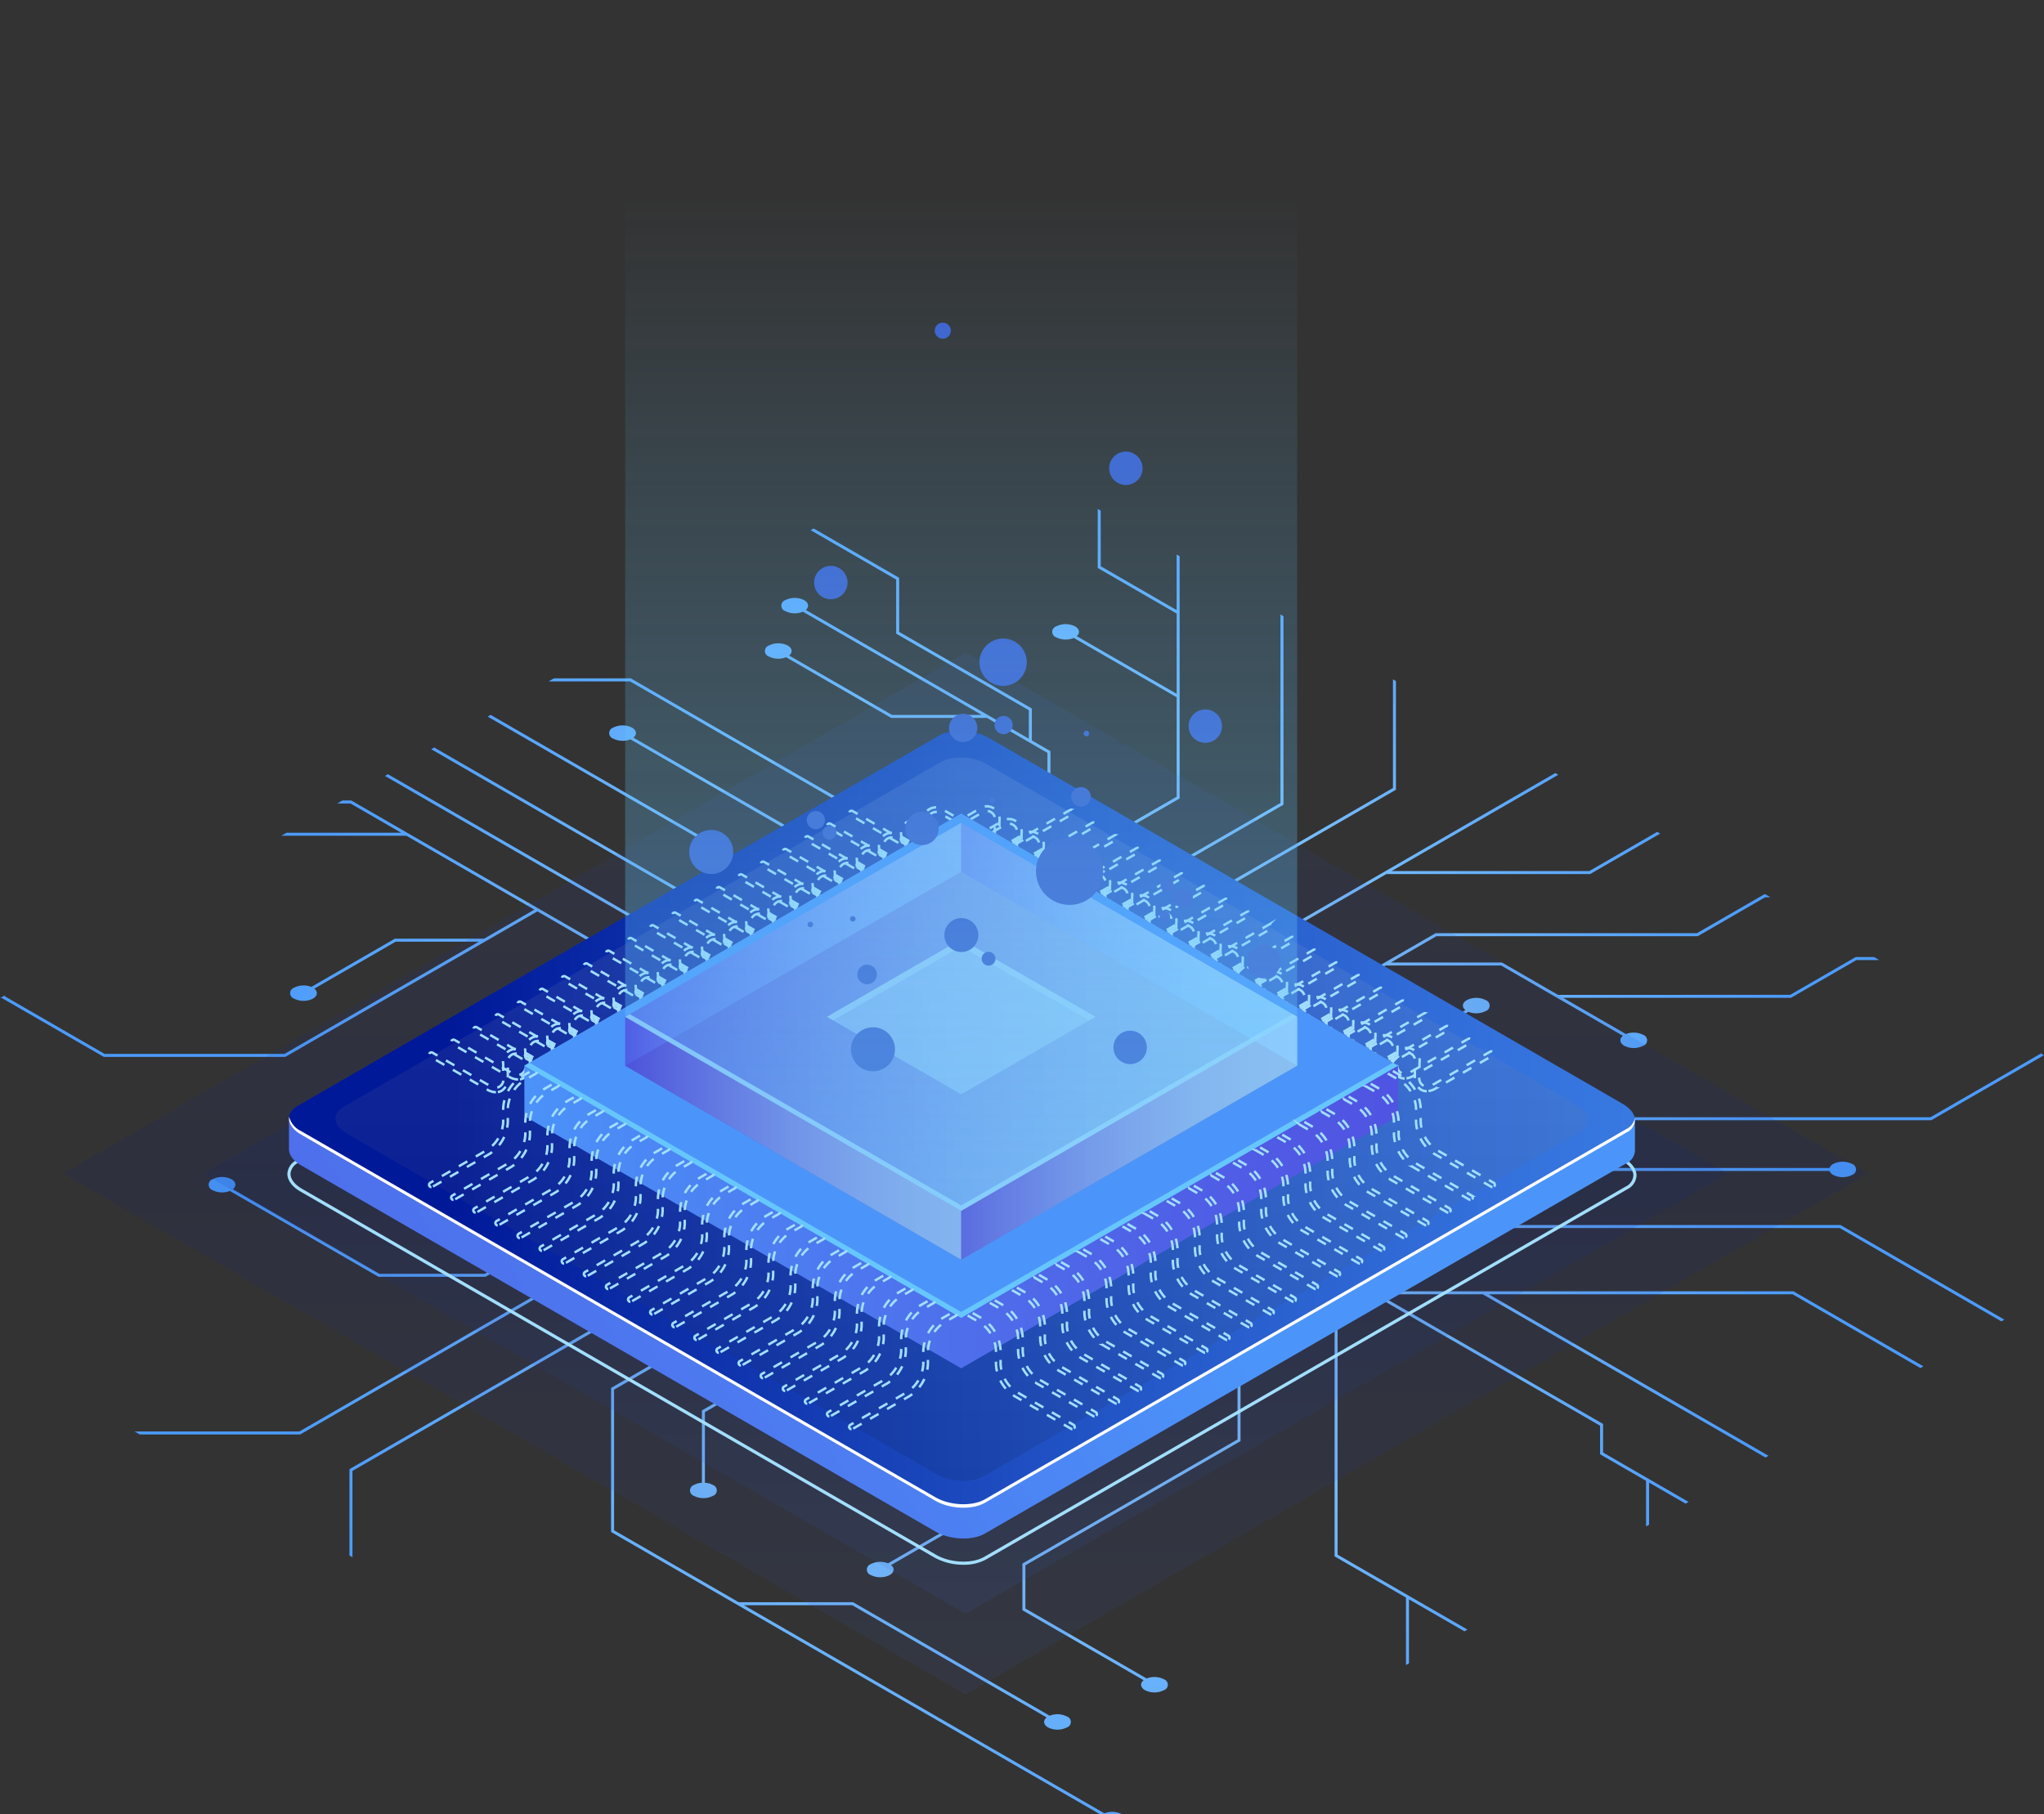 <svg xmlns="http://www.w3.org/2000/svg" xmlns:xlink="http://www.w3.org/1999/xlink" viewBox="0 0 418 371.07">
    <rect x="0" y="0" width="418" height="371.07" fill="#333333" stroke="none"/>
    <style type="text/css">
        .st1{stroke-width:0.5;stroke-miterlimit:10;stroke-dasharray:2;animation: dash 6s linear infinite;}
        .st2{stroke-width:1;stroke-miterlimit:10;stroke-dasharray:2;animation: dash 6s linear infinite;}
        .st3{stroke-width:1;stroke-miterlimit:10;stroke-dasharray:3;animation: dash 6s linear infinite;}

        @keyframes dash {
        to {
        stroke-dashoffset: 300;
        }
        }
    </style>
    <defs>
        <radialGradient id="a" cx="209" cy="237.58" r="175.357" gradientUnits="userSpaceOnUse">
            <stop offset="0.162" stop-color="#a2defe"/>
            <stop offset="0.328" stop-color="#8ccdfd"/>
            <stop offset="0.712" stop-color="#5ea9fc"/>
            <stop offset="0.905" stop-color="#4c9bfb"/>
        </radialGradient>
        <linearGradient id="b" x1="197.467" y1="346.583" x2="197.467" y2="133.463" gradientUnits="userSpaceOnUse">
            <stop offset="0" stop-color="#3d61cc"/>
            <stop offset="0.208" stop-color="#2342b6"/>
            <stop offset="0.508" stop-color="#001999"/>
            <stop offset="1" stop-color="#3d61cc"/>
        </linearGradient>
        <linearGradient id="c" x1="197.467" y1="330.057" x2="197.467" y2="149.989" xlink:href="#b"/>
        <linearGradient id="d" x1="684.26" y1="445.122" x2="376.444" y2="218.879"
                        gradientTransform="matrix(-1, 0, 0, 1, 592.102, 0)" gradientUnits="userSpaceOnUse">
            <stop offset="0" stop-color="#514ddf"/>
            <stop offset="0.216" stop-color="#5152e1"/>
            <stop offset="0.47" stop-color="#4f60e6"/>
            <stop offset="0.743" stop-color="#4d78ef"/>
            <stop offset="1" stop-color="#4b95fa"/>
        </linearGradient>
        <linearGradient id="e" x1="49.2" y1="228.924" x2="500.096" y2="228.924"
                        gradientTransform="matrix(-1, 0, 0, 1, 592.102, 0)" gradientUnits="userSpaceOnUse">
            <stop offset="0" stop-color="#4c9bfb"/>
            <stop offset="0.154" stop-color="#4996f7"/>
            <stop offset="0.336" stop-color="#4188ec"/>
            <stop offset="0.531" stop-color="#3370db"/>
            <stop offset="0.737" stop-color="#1f4fc2"/>
            <stop offset="0.948" stop-color="#0725a2"/>
            <stop offset="1" stop-color="#001999"/>
        </linearGradient>
        <linearGradient id="f" x1="196.72" y1="154.952" x2="196.72" y2="302.896" gradientUnits="userSpaceOnUse">
            <stop offset="0" stop-color="#fff"/>
            <stop offset="1"/>
        </linearGradient>
        <linearGradient id="g" x1="262.04" y1="248.91" x2="490.983" y2="248.91"
                        gradientTransform="matrix(-1, 0, 0, 1, 592.102, 0)" gradientUnits="userSpaceOnUse">
            <stop offset="0" stop-color="#514ddf"/>
            <stop offset="0.207" stop-color="#5054e2"/>
            <stop offset="0.509" stop-color="#4f68e9"/>
            <stop offset="0.869" stop-color="#4c88f5"/>
            <stop offset="1" stop-color="#4b95fa"/>
        </linearGradient>
        <linearGradient id="h" x1="326.832" y1="217.973" x2="464.249" y2="217.973"
                        gradientTransform="matrix(-1, 0, 0, 1, 592.102, 0)" gradientUnits="userSpaceOnUse">
            <stop offset="0" stop-color="#a2defe"/>
            <stop offset="0.145" stop-color="#9fd9fd"/>
            <stop offset="0.315" stop-color="#97cbfa"/>
            <stop offset="0.499" stop-color="#8ab3f5"/>
            <stop offset="0.692" stop-color="#7792ee"/>
            <stop offset="0.89" stop-color="#6068e5"/>
            <stop offset="1" stop-color="#514ddf"/>
        </linearGradient>
        <linearGradient id="i" x1="395.54" y1="193.137" x2="464.249" y2="193.137" xlink:href="#h"/>
        <linearGradient id="j" x1="326.832" y1="193.136" x2="395.542" y2="193.136" xlink:href="#h"/>
        <linearGradient id="k" x1="326.832" y1="207.97" x2="464.249" y2="207.97" xlink:href="#h"/>
        <linearGradient id="l" x1="395.542" y1="232.806" x2="464.249" y2="232.806" xlink:href="#h"/>
        <linearGradient id="m" x1="326.832" y1="232.805" x2="395.542" y2="232.805" xlink:href="#h"/>
        <linearGradient id="n" x1="196.562" y1="247.639" x2="196.562" gradientUnits="userSpaceOnUse">
            <stop offset="0" stop-color="#66c6fe" stop-opacity="0.4"/>
            <stop offset="0.188" stop-color="#66c6fe" stop-opacity="0.33"/>
            <stop offset="0.564" stop-color="#66c6fe" stop-opacity="0.148"/>
            <stop offset="0.838" stop-color="#66c6fe" stop-opacity="0"/>
        </linearGradient>
    </defs>
    <title>Admin-panel</title>
    <g style="isolation:isolate">
        <path d="M366.837,264.152l-.071-.04H281.448L233,236.136l9.165-5.291,35.125,20.28.071.04h98.856l33.068,19.093.613-.355-33.446-19.31-.07-.041H303.255l19.156-11.06h51.728a1.569,1.569,0,0,0,.749.81,4.277,4.277,0,0,0,3.87,0,1.179,1.179,0,0,0,0-2.234,4.277,4.277,0,0,0-3.87,0,1.571,1.571,0,0,0-.749.811H322.247l-20.219,11.673H277.521L242.774,230.49l8.067-4.657,30.751,17.754.071.04h12.384l25.13-14.508h75.781L418,215.817l-.613-.354-22.593,13.044H319.013l-25.131,14.507H281.827L259.5,230.124h11.161l10.821,6.247.071.041h8.456l18.815-10.863a4.333,4.333,0,0,0,3.473-.187,1.179,1.179,0,0,0,0-2.234,4.271,4.271,0,0,0-3.87,0c-.982.567-1.05,1.454-.227,2.074l-18.355,10.6h-8.128l-10.82-6.247-.071-.041H258.439l-6.984-4.032,11.357-6.557H279.56l20.74-11.975a4.329,4.329,0,0,0,3.533-.159,1.18,1.18,0,0,0,0-2.235,4.279,4.279,0,0,0-3.871,0c-.963.557-1.05,1.422-.275,2.04L279.4,218.31H263.874l4.879-2.817.46-.266-8.3-4.791,22.456-12.965h23.614l24.908,14.381c-.774.617-.687,1.482.276,2.039a4.279,4.279,0,0,0,3.871,0,1.18,1.18,0,0,0,0-2.235,4.332,4.332,0,0,0-3.534-.159l-12.829-7.407h46.58l13.393-7.732H384.3l-1.062-.613h-3.749l-13.393,7.732H318.615L307.221,196.9l-.071-.04H284.433l9.312-5.377h53.436l13.79-7.962h1.086l-1.156-.667-13.885,8.016H293.581L260.3,210.081l-15.508-8.954,38.716-22.353h41.666l14.333-8.276-.613-.353-13.885,8.016H284.57l34.1-19.69-.613-.354-73.882,42.656-13.343-7.7,54.489-31.46.153-.089V139.305l-.613-.354v22.215l-54.643,31.549-8.233-4.754,40.487-23.376v-38.56l-.613-.354v38.56l-40.488,23.376-11.108-6.413,30.977-17.886V113.766l-.613-.354v11.37L225.1,115.814V104.445l-.613-.354v12.077l16.145,9.321v16.425l-20.436-11.8c.714-.615.6-1.454-.338-2a4.283,4.283,0,0,0-3.87,0,1.18,1.18,0,0,0,0,2.235,4.312,4.312,0,0,0,3.609.123l21.035,12.145v20.331l-30.978,17.886-9.892-5.711,15.054-8.691V153.632l-3.8-2.194V144.91l-27.135-15.667V118.182l-17.489-10.1-.613.354,17.489,10.1V129.6L210.4,145.263v5.821l-45.609-26.332c.714-.614.6-1.453-.337-2a4.279,4.279,0,0,0-3.871,0,1.18,1.18,0,0,0,0,2.235,4.319,4.319,0,0,0,3.61.123l36.563,21.11H182.411l-21.039-12.147c.774-.617.688-1.483-.276-2.039a4.274,4.274,0,0,0-3.87,0,1.179,1.179,0,0,0,0,2.234,4.325,4.325,0,0,0,3.533.159l21.487,12.406h19.517v-.033l12.439,7.182v12.1l-15.055,8.692-2.832-1.635-.153-.088-3.879,2.239-63.214-36.5-.071-.041h-15.73l-1.062.613h16.628l62.835,36.278-9.61,5.548L129.53,150.865c.774-.618.688-1.483-.276-2.04a4.277,4.277,0,0,0-3.87,0,1.18,1.18,0,0,0,0,2.235,4.329,4.329,0,0,0,3.533.159l52.529,30.328-9.954,5.746-71.149-41.077-.612.353,71.148,41.079-10.935,6.312L88.8,152.883l-.614.354,71.149,41.078-8.849,5.108L79.333,158.346l-.613.354,71.148,41.077-7.79,4.5L71.9,163.758l-.071-.041h-1.8l-1.061.613h2.694l10.383,5.995H58.586l-1.062.612H83.108l26.175,15.112L99,191.988H80.753l-17.086,9.865a4.327,4.327,0,0,0-3.532.159,1.18,1.18,0,0,0,0,2.235,4.277,4.277,0,0,0,3.87,0c.964-.557,1.05-1.422.276-2.04L80.918,192.6H97.937L58.173,215.559H21.4L.893,203.717a1.733,1.733,0,0,0,.212-.206l-1.1.638a1.875,1.875,0,0,0,.279-.078l20.889,12.06.07.041h37.1L109.9,186.405l21.912,12.65h-12.1l-9.739,5.624a4.32,4.32,0,0,0-3.575.139,1.18,1.18,0,0,0,0,2.235,4.279,4.279,0,0,0,3.871,0c.95-.549,1.05-1.4.31-2.016l9.3-5.369H132.87l8.594,4.962-17.892,10.329-.46.266,5.75,3.319L97.21,236.82H86.647l-12.606-7.278c.774-.618.688-1.484-.276-2.04a4.277,4.277,0,0,0-3.87,0,1.179,1.179,0,0,0,0,2.234,4.327,4.327,0,0,0,3.532.16l12.985,7.5.071.041H97.374l23-13.279v12.158L98.807,248.763a4.329,4.329,0,0,0-3.533.159,1.179,1.179,0,0,0,0,2.234,4.271,4.271,0,0,0,3.87,0c.964-.556,1.051-1.421.277-2.039l21.566-12.451V223.8l8.49-4.9,29.856,17.237-13.851,8H127.522l-28.4,16.395H77.58l-29.958-17.3c.774-.618.688-1.483-.276-2.04a4.277,4.277,0,0,0-3.87,0,1.18,1.18,0,0,0,0,2.235,4.329,4.329,0,0,0,3.533.159L77.345,261.1l.071.041H99.289l28.4-16.395H144.42l-83.2,48.037H27.539l1.061.612H61.383l98.562-56.9,11.185,6.458L71.619,300.4l-.153.088v17.654l.613.354V300.844L171.744,243.3l11.747,6.783-58.374,33.7-.153.089v29.468l99.983,57.726h4.477c-.014-.008-.024-.018-.038-.027a4.329,4.329,0,0,0-3.533-.159l-73.727-42.567h22.162l39.754,22.954c-.773.618-.687,1.483.277,2.039a4.277,4.277,0,0,0,3.87,0,1.179,1.179,0,0,0,0-2.234,4.325,4.325,0,0,0-3.533-.16l-40.133-23.171-.071-.041H151.065l-25.487-14.715V284.23L172.57,257.1v14.615l-29.028,16.759v14.8a3.791,3.791,0,0,0-1.629.446,1.179,1.179,0,0,0,0,2.234,4.277,4.277,0,0,0,3.87,0,1.179,1.179,0,0,0,0-2.234,3.787,3.787,0,0,0-1.628-.446V288.827l29.028-16.759V256.745l10.922-6.306,11.906,6.874.153.087,7.318-4.225,0,31.915-25.468,14.7a4.321,4.321,0,0,0-3.533.159,1.179,1.179,0,0,0,0,2.234,4.279,4.279,0,0,0,3.871,0c.963-.556,1.05-1.421.276-2.039l25.466-14.7V272.423l19.041,10.992v12.353l-41.528,23.976a4.329,4.329,0,0,0-3.533.159,1.18,1.18,0,0,0,0,2.235,4.279,4.279,0,0,0,3.871,0c.964-.556,1.05-1.422.276-2.039L223.6,296.211l.153-.088V283.061L204.1,271.714V252.821l10.42-6.015,8.812,5.088V263.45l13.356,7.711c-.774.618-.688,1.483.276,2.039a4.274,4.274,0,0,0,3.87,0,1.18,1.18,0,0,0,0-2.235,4.333,4.333,0,0,0-3.533-.16L223.941,263.1V252.248l29.135,16.82V294.4L209.234,319.71l-.153.089v9.539l24.793,14.314c-.774.618-.688,1.483.276,2.04a4.279,4.279,0,0,0,3.871,0,1.179,1.179,0,0,0,0-2.234,4.325,4.325,0,0,0-3.533-.16l-24.794-14.314v-8.83l43.841-25.312.154-.088V268.713l-38.559-22.261,7.79-4.5,50.006,28.871v47.5l14.6,8.428v13.8l.613-.354V327.107l11.339,6.547.613-.355-26.549-15.328v-47.5L223.533,241.6l8.848-5.108,48.678,28.1-.154.267L327.222,291.6v5.845l9.4,5.427v9.332l.613-.354v-8.624l7.468,4.312.613-.354-17.481-10.094v-5.845L281.9,264.725h21.331l57.818,33.381.614-.354-57.2-33.027H366.6l26.13,15.086.613-.354Zm-170.673-7.459-71.826-41.468,71.824-41.467,71.825,41.468Z"
              fill="url(#a)"/>
        <g opacity="0.1">
            <polygon points="197.47 346.583 12.899 240.022 197.465 133.463 382.035 240.025 197.47 346.583"
                     fill="url(#b)"/>
        </g>
        <g opacity="0.1">
            <polygon points="197.469 330.057 41.523 240.022 197.465 149.989 353.411 240.025 197.469 330.057"
                     fill="url(#c)"/>
        </g>
        <g opacity="0.9">
            <polygon points="197.469 310.855 74.782 240.022 197.465 169.191 320.152 240.024 197.469 310.855"
                     fill="#3d61cc"/>
        </g>
        <path d="M197.023,320.039a12.174,12.174,0,0,1-5.921-1.475L61.419,243.692c-1.686-.974-2.652-2.288-2.652-3.605a3.344,3.344,0,0,1,1.922-2.832l131.148-75.718c2.693-1.555,7.405-1.366,10.5.422l129.683,74.872c1.686.974,2.652,2.287,2.652,3.6a3.347,3.347,0,0,1-1.922,2.832L201.6,318.986h0A9.351,9.351,0,0,1,197.023,320.039Zm-.6-158.917a8.673,8.673,0,0,0-4.257.977L61.013,237.817a2.734,2.734,0,0,0-1.6,2.27c0,1.08.849,2.188,2.329,3.043L191.427,318c2.918,1.684,7.338,1.875,9.851.421l131.148-75.719a2.73,2.73,0,0,0,1.6-2.27c0-1.08-.849-2.188-2.329-3.042L202.013,162.521A11.491,11.491,0,0,0,196.418,161.122Zm5.023,157.583h0Z"
              fill="#a2defe"/>
        <path d="M59.09,228.924l7.912,0L192,156.76c2.608-1.5,7.164-1.316,10.176.422l124.488,71.874,7.685,0v6.311h0a3.013,3.013,0,0,1-1.755,2.56L201.44,313.648c-2.608,1.506-7.164,1.317-10.176-.422L61.582,238.354c-1.689-.975-2.533-2.231-2.489-3.411h0Z"
              fill="url(#d)"/>
        <path d="M201.44,307.368l131.148-75.719c2.609-1.5,2.281-4.136-.73-5.875L202.175,150.9c-3.012-1.739-7.568-1.928-10.176-.422L60.851,226.2c-2.608,1.5-2.281,4.136.731,5.875l129.682,74.872C194.276,308.685,198.832,308.874,201.44,307.368Z"
              fill="url(#e)"/>
        <path d="M201.114,301.949,323.2,231.461c2.428-1.4,2.123-3.85-.681-5.469L201.8,156.291c-2.8-1.618-7.045-1.794-9.473-.392L70.236,226.387c-2.428,1.4-2.124,3.85.68,5.469l120.725,69.7C194.445,303.175,198.686,303.351,201.114,301.949Z"
              opacity="0.1" fill="url(#f)"/>
        <path d="M61.582,231.348,191.264,306.22c3.012,1.739,7.568,1.928,10.176.422l131.148-75.718a3.176,3.176,0,0,0,1.727-2.2,2.887,2.887,0,0,1-1.727,2.925L201.44,307.368c-2.608,1.506-7.164,1.317-10.176-.422L61.582,232.074c-1.816-1.049-2.649-2.421-2.457-3.676A4.492,4.492,0,0,0,61.582,231.348Z"
              fill="#fff"/>
        <path class="st1" d="M205.863,173.762a2.293,2.293,0,0,1-1.157-.3,2.93,2.93,0,0,1-1.272-2.7v-2.8a1.694,1.694,0,0,0-2.82-1.627l-2.428,1.4a.474.474,0,1,1-.474-.822l2.428-1.4a2.615,2.615,0,0,1,4.243,2.449v2.8a1.695,1.695,0,0,0,2.82,1.629l11.626-6.713a.475.475,0,0,1,.474.823l-11.626,6.712A3.677,3.677,0,0,1,205.863,173.762Z"
              fill="none" stroke="#a2defe" style="mix-blend-mode:lighten"/>
        <path class="st1" d="M210.383,176.362a2.277,2.277,0,0,1-1.155-.3,2.927,2.927,0,0,1-1.272-2.7v-2.8a1.694,1.694,0,0,0-2.82-1.628l-2.429,1.4a.474.474,0,0,1-.474-.822l2.428-1.4a2.615,2.615,0,0,1,4.243,2.45v2.8a1.694,1.694,0,0,0,2.821,1.627l11.625-6.711a.474.474,0,0,1,.474.822L212.2,175.814A3.681,3.681,0,0,1,210.383,176.362Z"
              fill="none" stroke="#a2defe" style="mix-blend-mode:lighten"/>
        <path class="st1" d="M214.905,178.963a2.281,2.281,0,0,1-1.156-.3,2.928,2.928,0,0,1-1.271-2.7v-2.8a1.694,1.694,0,0,0-2.821-1.628l-2.427,1.4a.475.475,0,1,1-.475-.822l2.428-1.4a2.615,2.615,0,0,1,4.243,2.45v2.8a1.694,1.694,0,0,0,2.821,1.627l11.624-6.711a.474.474,0,1,1,.474.822l-11.624,6.712A3.682,3.682,0,0,1,214.905,178.963Z"
              fill="none" stroke="#a2defe" style="mix-blend-mode:lighten"/>
        <path class="st1" d="M219.427,181.565a2.286,2.286,0,0,1-1.157-.3,2.927,2.927,0,0,1-1.271-2.7v-2.8a1.694,1.694,0,0,0-2.82-1.627l-2.428,1.4a.475.475,0,0,1-.474-.823l2.428-1.4a2.615,2.615,0,0,1,4.243,2.45v2.8a1.694,1.694,0,0,0,2.82,1.627l11.625-6.711a.475.475,0,1,1,.475.822l-11.626,6.712A3.678,3.678,0,0,1,219.427,181.565Z"
              fill="none" stroke="#a2defe" style="mix-blend-mode:lighten"/>
        <path class="st1" d="M223.949,184.166a2.292,2.292,0,0,1-1.158-.3,2.931,2.931,0,0,1-1.27-2.7v-2.8a1.694,1.694,0,0,0-2.821-1.627l-2.428,1.4a.474.474,0,0,1-.474-.822l2.428-1.4a2.614,2.614,0,0,1,4.243,2.449v2.8a1.7,1.7,0,0,0,2.821,1.629l11.625-6.713a.475.475,0,0,1,.474.823l-11.625,6.712A3.678,3.678,0,0,1,223.949,184.166Z"
              fill="none" stroke="#a2defe" style="mix-blend-mode:lighten"/>
        <path class="st1" d="M228.47,186.766a2.281,2.281,0,0,1-1.156-.3,2.928,2.928,0,0,1-1.271-2.7v-2.8a1.695,1.695,0,0,0-2.821-1.628l-2.428,1.4a.474.474,0,1,1-.474-.822l2.428-1.4a2.615,2.615,0,0,1,4.243,2.45v2.8a1.694,1.694,0,0,0,2.82,1.627l11.625-6.711a.474.474,0,0,1,.474.822l-11.624,6.711A3.687,3.687,0,0,1,228.47,186.766Z"
              fill="none" stroke="#a2defe" style="mix-blend-mode:lighten"/>
        <path class="st1" d="M232.991,189.367a2.28,2.28,0,0,1-1.155-.3,2.927,2.927,0,0,1-1.272-2.7v-2.8a1.694,1.694,0,0,0-2.82-1.628l-2.428,1.4a.474.474,0,0,1-.474-.822l2.428-1.4a2.615,2.615,0,0,1,4.243,2.45v2.8a1.694,1.694,0,0,0,2.82,1.627l11.624-6.711a.474.474,0,0,1,.474.822l-11.624,6.712A3.676,3.676,0,0,1,232.991,189.367Z"
              fill="none" stroke="#a2defe" style="mix-blend-mode:lighten"/>
        <path class="st1" d="M237.513,191.969a2.291,2.291,0,0,1-1.156-.3,2.928,2.928,0,0,1-1.272-2.7v-2.8a1.694,1.694,0,0,0-2.82-1.627l-2.428,1.4a.475.475,0,0,1-.474-.823l2.428-1.4a2.615,2.615,0,0,1,4.243,2.45v2.8a1.694,1.694,0,0,0,2.82,1.628l11.626-6.712a.474.474,0,0,1,.474.822l-11.626,6.712A3.678,3.678,0,0,1,237.513,191.969Z"
              fill="none" stroke="#a2defe" style="mix-blend-mode:lighten"/>
        <path class="st1" d="M242.035,194.57a2.285,2.285,0,0,1-1.157-.3,2.931,2.931,0,0,1-1.271-2.7v-2.8a1.694,1.694,0,0,0-2.82-1.627l-2.429,1.4a.474.474,0,1,1-.474-.822l2.428-1.4a2.614,2.614,0,0,1,4.243,2.449v2.8a1.7,1.7,0,0,0,2.821,1.629L255,186.487a.475.475,0,0,1,.474.823l-11.625,6.712A3.678,3.678,0,0,1,242.035,194.57Z"
              fill="none" stroke="#a2defe" style="mix-blend-mode:lighten"/>
        <path class="st1" d="M246.556,197.171a2.284,2.284,0,0,1-1.156-.3,2.931,2.931,0,0,1-1.271-2.7v-2.8a1.695,1.695,0,0,0-2.821-1.629l-2.427,1.4a.475.475,0,0,1-.475-.822l2.428-1.4a2.615,2.615,0,0,1,4.243,2.451v2.8A1.695,1.695,0,0,0,247.9,195.8l11.624-6.712a.474.474,0,1,1,.474.822l-11.624,6.712A3.671,3.671,0,0,1,246.556,197.171Z"
              fill="none" stroke="#a2defe" style="mix-blend-mode:lighten"/>
        <path class="st1" d="M251.078,199.771a2.281,2.281,0,0,1-1.156-.3,2.927,2.927,0,0,1-1.272-2.7v-2.8a1.694,1.694,0,0,0-2.82-1.629l-2.428,1.4a.474.474,0,1,1-.474-.822l2.428-1.4a2.615,2.615,0,0,1,4.243,2.451v2.8a1.694,1.694,0,0,0,2.82,1.627l11.625-6.711a.475.475,0,1,1,.475.822l-11.626,6.712A3.676,3.676,0,0,1,251.078,199.771Z"
              fill="none" stroke="#a2defe" style="mix-blend-mode:lighten"/>
        <path class="st1" d="M255.6,202.373a2.287,2.287,0,0,1-1.155-.3,2.925,2.925,0,0,1-1.272-2.7v-2.8a1.694,1.694,0,0,0-2.82-1.627l-2.429,1.4a.474.474,0,1,1-.474-.822l2.428-1.4a2.615,2.615,0,0,1,4.243,2.45v2.8A1.694,1.694,0,0,0,256.94,201l11.626-6.712a.474.474,0,1,1,.474.822l-11.626,6.712A3.678,3.678,0,0,1,255.6,202.373Z"
              fill="none" stroke="#a2defe" style="mix-blend-mode:lighten"/>
        <path class="st1" d="M260.121,204.974a2.282,2.282,0,0,1-1.156-.3,2.927,2.927,0,0,1-1.271-2.7v-2.8a1.694,1.694,0,0,0-2.821-1.627l-2.427,1.4a.475.475,0,1,1-.475-.822l2.428-1.4a2.615,2.615,0,0,1,4.243,2.449v2.8a1.694,1.694,0,0,0,2.82,1.629l11.625-6.712a.475.475,0,0,1,.474.823l-11.624,6.711A3.681,3.681,0,0,1,260.121,204.974Z"
              fill="none" stroke="#a2defe" style="mix-blend-mode:lighten"/>
        <path class="st1" d="M264.643,207.575a2.285,2.285,0,0,1-1.157-.3,2.931,2.931,0,0,1-1.271-2.7v-2.8a1.695,1.695,0,0,0-2.82-1.629l-2.428,1.4a.474.474,0,0,1-.474-.822l2.428-1.4a2.615,2.615,0,0,1,4.243,2.451v2.8a1.694,1.694,0,0,0,2.82,1.628l11.624-6.712a.474.474,0,1,1,.474.822l-11.624,6.712A3.668,3.668,0,0,1,264.643,207.575Z"
              fill="none" stroke="#a2defe" style="mix-blend-mode:lighten"/>
        <path class="st1" d="M269.164,210.175a2.283,2.283,0,0,1-1.156-.3,2.926,2.926,0,0,1-1.271-2.7v-2.8a1.7,1.7,0,0,0-2.821-1.629l-2.428,1.4a.475.475,0,0,1-.474-.823l2.428-1.4a2.615,2.615,0,0,1,4.243,2.451v2.8a1.694,1.694,0,0,0,2.82,1.627l11.626-6.711a.474.474,0,1,1,.474.822l-11.626,6.712A3.676,3.676,0,0,1,269.164,210.175Z"
              fill="none" stroke="#a2defe" style="mix-blend-mode:lighten"/>
        <path class="st1" d="M273.685,212.777a2.29,2.29,0,0,1-1.155-.3,2.93,2.93,0,0,1-1.272-2.7v-2.8a1.694,1.694,0,0,0-2.82-1.627l-2.429,1.4a.474.474,0,0,1-.474-.822l2.429-1.4a2.615,2.615,0,0,1,4.242,2.45v2.8a1.695,1.695,0,0,0,2.821,1.628l11.625-6.712a.474.474,0,1,1,.474.822L275.5,212.229A3.688,3.688,0,0,1,273.685,212.777Z"
              fill="none" stroke="#a2defe" style="mix-blend-mode:lighten"/>
        <path class="st1" d="M278.207,215.378a2.282,2.282,0,0,1-1.156-.3,2.926,2.926,0,0,1-1.271-2.7v-2.805a1.694,1.694,0,0,0-2.821-1.627l-2.427,1.4a.474.474,0,0,1-.474-.822l2.427-1.4a2.614,2.614,0,0,1,4.243,2.449v2.805a1.694,1.694,0,0,0,2.821,1.627l11.624-6.711a.474.474,0,1,1,.474.822l-11.624,6.711A3.684,3.684,0,0,1,278.207,215.378Z"
              fill="none" stroke="#a2defe" style="mix-blend-mode:lighten"/>
        <path class="st1" d="M282.73,217.979a2.283,2.283,0,0,1-1.157-.3,2.929,2.929,0,0,1-1.272-2.7v-2.8a1.694,1.694,0,0,0-2.82-1.628l-2.428,1.4a.474.474,0,0,1-.474-.822l2.428-1.4a2.615,2.615,0,0,1,4.243,2.45v2.8a1.694,1.694,0,0,0,2.82,1.628L295.7,209.9a.474.474,0,0,1,.474.822l-11.626,6.712A3.667,3.667,0,0,1,282.73,217.979Z"
              fill="none" stroke="#a2defe" style="mix-blend-mode:lighten"/>
        <path class="st1" d="M287.25,220.579a2.277,2.277,0,0,1-1.155-.3,2.925,2.925,0,0,1-1.272-2.7v-2.8A1.695,1.695,0,0,0,282,213.15l-2.429,1.4a.475.475,0,0,1-.474-.823l2.428-1.4a2.616,2.616,0,0,1,4.243,2.451v2.8a1.694,1.694,0,0,0,2.82,1.627l11.626-6.711a.474.474,0,1,1,.474.822l-11.626,6.712A3.676,3.676,0,0,1,287.25,220.579Z"
              fill="none" stroke="#a2defe" style="mix-blend-mode:lighten"/>
        <path class="st1" d="M291.771,223.181a2.29,2.29,0,0,1-1.155-.3,2.93,2.93,0,0,1-1.272-2.7v-2.8a1.694,1.694,0,0,0-2.82-1.627l-2.429,1.4a.474.474,0,0,1-.474-.822l2.429-1.4a2.614,2.614,0,0,1,4.242,2.449v2.8a1.695,1.695,0,0,0,2.821,1.628l11.625-6.712a.475.475,0,0,1,.474.823l-11.624,6.711A3.685,3.685,0,0,1,291.771,223.181Z"
              fill="none" stroke="#a2defe" style="mix-blend-mode:lighten"/>
        <path class="st1" d="M187.335,173.974a3.679,3.679,0,0,1-1.815-.547L173.9,166.714a.474.474,0,0,1,.474-.822l11.625,6.712a1.695,1.695,0,0,0,2.821-1.628v-2.8a2.615,2.615,0,0,1,4.242-2.451l2.428,1.4a.474.474,0,1,1-.474.822l-2.428-1.4a1.695,1.695,0,0,0-2.82,1.629v2.8a2.929,2.929,0,0,1-1.272,2.7A2.282,2.282,0,0,1,187.335,173.974Z"
              fill="none" stroke="#a2defe" style="mix-blend-mode:lighten"/>
        <path class="st1" d="M182.814,176.575a3.678,3.678,0,0,1-1.815-.548l-11.626-6.712a.474.474,0,0,1,.474-.822l11.626,6.712a1.694,1.694,0,0,0,2.82-1.628v-2.8a2.616,2.616,0,0,1,4.243-2.451l2.428,1.4a.475.475,0,0,1-.474.823l-2.428-1.4a1.695,1.695,0,0,0-2.82,1.629v2.8a2.926,2.926,0,0,1-1.272,2.7A2.282,2.282,0,0,1,182.814,176.575Z"
              fill="none" stroke="#a2defe" style="mix-blend-mode:lighten"/>
        <path class="st1" d="M178.293,179.176a3.681,3.681,0,0,1-1.816-.548l-11.625-6.711a.475.475,0,0,1,.474-.823l11.625,6.712a1.695,1.695,0,0,0,2.821-1.628v-2.8a2.614,2.614,0,0,1,4.243-2.449l2.428,1.4a.474.474,0,1,1-.474.822l-2.429-1.4a1.694,1.694,0,0,0-2.82,1.627v2.8a2.928,2.928,0,0,1-1.272,2.7A2.274,2.274,0,0,1,178.293,179.176Z"
              fill="none" stroke="#a2defe" style="mix-blend-mode:lighten"/>
        <path class="st1" d="M173.771,181.777a3.684,3.684,0,0,1-1.816-.548l-11.624-6.711a.474.474,0,0,1,.474-.822l11.624,6.711a1.694,1.694,0,0,0,2.821-1.627v-2.805a2.614,2.614,0,0,1,4.243-2.449l2.427,1.4a.474.474,0,1,1-.474.822l-2.427-1.4a1.694,1.694,0,0,0-2.821,1.627v2.805a2.926,2.926,0,0,1-1.271,2.7A2.282,2.282,0,0,1,173.771,181.777Z"
              fill="none" stroke="#a2defe" style="mix-blend-mode:lighten"/>
        <path class="st1" d="M169.248,184.378a3.675,3.675,0,0,1-1.814-.547l-11.626-6.713a.474.474,0,1,1,.474-.822l11.626,6.712a1.694,1.694,0,0,0,2.82-1.628v-2.8a2.615,2.615,0,0,1,4.243-2.45l2.428,1.4a.474.474,0,1,1-.474.822l-2.428-1.4a1.694,1.694,0,0,0-2.82,1.628v2.8a2.929,2.929,0,0,1-1.272,2.7A2.283,2.283,0,0,1,169.248,184.378Z"
              fill="none" stroke="#a2defe" style="mix-blend-mode:lighten"/>
        <path class="st1" d="M164.728,186.979a3.681,3.681,0,0,1-1.816-.548l-11.625-6.712a.474.474,0,0,1,.474-.822l11.625,6.712a1.695,1.695,0,0,0,2.821-1.628v-2.8a2.616,2.616,0,0,1,4.243-2.451l2.428,1.4a.475.475,0,0,1-.474.823l-2.428-1.4a1.695,1.695,0,0,0-2.821,1.628v2.8a2.928,2.928,0,0,1-1.271,2.7A2.282,2.282,0,0,1,164.728,186.979Z"
              fill="none" stroke="#a2defe" style="mix-blend-mode:lighten"/>
        <path class="st1" d="M160.206,189.58a3.678,3.678,0,0,1-1.815-.548l-11.625-6.711a.475.475,0,0,1,.474-.823l11.625,6.712a1.694,1.694,0,0,0,2.82-1.628v-2.8a2.615,2.615,0,0,1,4.243-2.449l2.428,1.4a.474.474,0,1,1-.474.822l-2.428-1.4a1.694,1.694,0,0,0-2.821,1.627v2.8a2.929,2.929,0,0,1-1.271,2.7A2.281,2.281,0,0,1,160.206,189.58Z"
              fill="none" stroke="#a2defe" style="mix-blend-mode:lighten"/>
        <path class="st1" d="M155.685,192.181a3.681,3.681,0,0,1-1.816-.548l-11.624-6.711a.474.474,0,0,1,.474-.822l11.624,6.711a1.694,1.694,0,0,0,2.821-1.627v-2.8a2.614,2.614,0,0,1,4.242-2.45l2.428,1.4a.474.474,0,1,1-.474.822l-2.428-1.4a1.694,1.694,0,0,0-2.82,1.628v2.8a2.928,2.928,0,0,1-1.271,2.7A2.284,2.284,0,0,1,155.685,192.181Z"
              fill="none" stroke="#a2defe" style="mix-blend-mode:lighten"/>
        <path class="st1" d="M151.162,194.782a3.675,3.675,0,0,1-1.814-.547l-11.626-6.713a.474.474,0,0,1,.474-.822l11.626,6.712a1.694,1.694,0,0,0,2.82-1.628v-2.8a2.615,2.615,0,0,1,4.243-2.45l2.428,1.4a.474.474,0,1,1-.474.822l-2.428-1.4a1.695,1.695,0,0,0-2.821,1.628v2.8a2.928,2.928,0,0,1-1.271,2.7A2.283,2.283,0,0,1,151.162,194.782Z"
              fill="none" stroke="#a2defe" style="mix-blend-mode:lighten"/>
        <path class="st1" d="M146.642,197.383a3.681,3.681,0,0,1-1.816-.548L133.2,190.123a.474.474,0,1,1,.474-.822l11.625,6.712a1.695,1.695,0,0,0,2.821-1.628v-2.8a2.615,2.615,0,0,1,4.242-2.451l2.429,1.4a.475.475,0,0,1-.474.823l-2.429-1.4a1.694,1.694,0,0,0-2.82,1.628v2.8a2.929,2.929,0,0,1-1.272,2.7A2.284,2.284,0,0,1,146.642,197.383Z"
              fill="none" stroke="#a2defe" style="mix-blend-mode:lighten"/>
        <path class="st1" d="M142.12,199.984a3.681,3.681,0,0,1-1.816-.548l-11.624-6.711a.475.475,0,0,1,.474-.823l11.624,6.712a1.695,1.695,0,0,0,2.821-1.628v-2.8a2.615,2.615,0,0,1,4.243-2.449l2.427,1.4a.474.474,0,1,1-.474.822l-2.427-1.4a1.694,1.694,0,0,0-2.821,1.627v2.8a2.929,2.929,0,0,1-1.271,2.7A2.281,2.281,0,0,1,142.12,199.984Z"
              fill="none" stroke="#a2defe" style="mix-blend-mode:lighten"/>
        <path class="st1" d="M137.6,202.585a3.678,3.678,0,0,1-1.815-.548l-11.626-6.711a.474.474,0,0,1,.474-.822l11.626,6.711a1.694,1.694,0,0,0,2.82-1.627v-2.8a2.615,2.615,0,0,1,4.243-2.45l2.428,1.4a.474.474,0,1,1-.474.822l-2.428-1.4a1.694,1.694,0,0,0-2.82,1.628v2.8a2.928,2.928,0,0,1-1.271,2.7A2.285,2.285,0,0,1,137.6,202.585Z"
              fill="none" stroke="#a2defe" style="mix-blend-mode:lighten"/>
        <path class="st1" d="M133.076,205.186a3.675,3.675,0,0,1-1.814-.547l-11.626-6.713a.474.474,0,0,1,.474-.822l11.626,6.712a1.694,1.694,0,0,0,2.82-1.628v-2.8a2.615,2.615,0,0,1,4.243-2.45l2.428,1.4a.474.474,0,0,1-.474.822l-2.428-1.4a1.695,1.695,0,0,0-2.821,1.628v2.8a2.928,2.928,0,0,1-1.271,2.7A2.285,2.285,0,0,1,133.076,205.186Z"
              fill="none" stroke="#a2defe" style="mix-blend-mode:lighten"/>
        <path class="st1" d="M128.555,207.787a3.684,3.684,0,0,1-1.816-.548l-11.624-6.712a.474.474,0,0,1,.474-.822l11.624,6.712a1.695,1.695,0,0,0,2.821-1.628v-2.8a2.616,2.616,0,0,1,4.243-2.451l2.428,1.4a.475.475,0,1,1-.475.822l-2.427-1.4a1.695,1.695,0,0,0-2.821,1.628v2.8a2.929,2.929,0,0,1-1.271,2.7A2.291,2.291,0,0,1,128.555,207.787Z"
              fill="none" stroke="#a2defe" style="mix-blend-mode:lighten"/>
        <path class="st1" d="M124.033,210.388a3.678,3.678,0,0,1-1.815-.548l-11.624-6.711a.475.475,0,1,1,.474-.823l11.624,6.712a1.694,1.694,0,0,0,2.82-1.628v-2.8a2.615,2.615,0,0,1,4.243-2.449l2.428,1.4a.474.474,0,1,1-.474.822l-2.428-1.4a1.694,1.694,0,0,0-2.82,1.627v2.8a2.928,2.928,0,0,1-1.272,2.7A2.281,2.281,0,0,1,124.033,210.388Z"
              fill="none" stroke="#a2defe" style="mix-blend-mode:lighten"/>
        <path class="st1" d="M119.512,212.989a3.668,3.668,0,0,1-1.815-.548l-11.626-6.711a.474.474,0,0,1,.474-.822l11.626,6.711a1.694,1.694,0,0,0,2.82-1.627v-2.8a2.615,2.615,0,0,1,4.243-2.45l2.428,1.4a.474.474,0,0,1-.474.822l-2.428-1.4a1.695,1.695,0,0,0-2.821,1.628v2.8a2.926,2.926,0,0,1-1.271,2.7A2.281,2.281,0,0,1,119.512,212.989Z"
              fill="none" stroke="#a2defe" style="mix-blend-mode:lighten"/>
        <path class="st1" d="M114.99,215.59a3.676,3.676,0,0,1-1.815-.547L101.55,208.33a.474.474,0,1,1,.474-.822l11.625,6.712a1.695,1.695,0,0,0,2.821-1.628v-2.8a2.615,2.615,0,0,1,4.242-2.45l2.429,1.4a.475.475,0,0,1-.474.823l-2.429-1.4a1.694,1.694,0,0,0-2.82,1.628v2.8a2.928,2.928,0,0,1-1.271,2.7A2.288,2.288,0,0,1,114.99,215.59Z"
              fill="none" stroke="#a2defe" style="mix-blend-mode:lighten"/>
        <path class="st1" d="M110.469,218.192a3.681,3.681,0,0,1-1.816-.548l-11.624-6.713a.474.474,0,1,1,.474-.822l11.624,6.713a1.7,1.7,0,0,0,2.821-1.629v-2.8a2.615,2.615,0,0,1,4.243-2.451l2.427,1.4a.474.474,0,1,1-.474.822l-2.427-1.4a1.695,1.695,0,0,0-2.821,1.628v2.8a2.931,2.931,0,0,1-1.271,2.7A2.294,2.294,0,0,1,110.469,218.192Z"
              fill="none" stroke="#a2defe" style="mix-blend-mode:lighten"/>
        <path class="st1" d="M105.947,220.792a3.678,3.678,0,0,1-1.815-.548l-11.626-6.711a.474.474,0,1,1,.474-.822l11.626,6.711a1.694,1.694,0,0,0,2.82-1.627v-2.8a2.615,2.615,0,0,1,4.243-2.45l2.428,1.4a.474.474,0,0,1-.474.822l-2.428-1.4a1.694,1.694,0,0,0-2.82,1.628v2.8a2.927,2.927,0,0,1-1.272,2.7A2.281,2.281,0,0,1,105.947,220.792Z"
              fill="none" stroke="#a2defe" style="mix-blend-mode:lighten"/>
        <path class="st1" d="M101.426,223.393a3.668,3.668,0,0,1-1.815-.548l-11.626-6.711a.474.474,0,0,1,.474-.822l11.626,6.711a1.694,1.694,0,0,0,2.82-1.627v-2.8a2.615,2.615,0,0,1,4.243-2.45l2.428,1.4a.474.474,0,1,1-.474.822l-2.428-1.4a1.695,1.695,0,0,0-2.821,1.628v2.8a2.925,2.925,0,0,1-1.272,2.7A2.277,2.277,0,0,1,101.426,223.393Z"
              fill="none" stroke="#a2defe" style="mix-blend-mode:lighten"/>
        <polygon points="107.231 217.962 107.231 228.285 196.56 279.859 285.893 228.283 285.893 217.96 107.231 217.962"
                 fill="url(#g)"/>
        <polygon points="196.56 269.536 285.893 217.96 196.563 166.386 107.231 217.962 196.56 269.536" fill="#4b95fa"/>
        <polygon
                points="196.56 268.33 284.848 217.357 285.893 217.96 196.56 269.536 107.231 217.962 108.275 217.359 196.56 268.33"
                fill="#66c6fe"/>
        <polygon points="196.561 257.641 265.269 217.972 196.563 178.304 127.854 217.973 196.561 257.641"
                 fill="#4164cd"/>
        <polygon points="196.561 257.642 265.27 217.972 196.563 178.304 127.853 217.974 196.561 257.642" opacity="0.5"
                 fill="url(#h)"/>
        <polygon points="196.563 168.301 127.853 207.97 127.853 217.973 196.563 178.303 196.563 168.301" opacity="0.5"
                 fill="url(#i)"/>
        <polygon points="196.561 178.303 265.27 217.972 265.27 207.969 196.563 168.301 196.561 178.303" opacity="0.5"
                 fill="url(#j)"/>
        <polygon points="196.561 247.639 265.27 207.969 196.563 168.301 127.853 207.97 196.561 247.639" opacity="0.5"
                 fill="url(#k)"/>
        <polygon points="196.561 223.821 224.016 207.97 196.562 192.119 169.107 207.97 196.561 223.821" fill="#a2defe"
                 opacity="0.5"/>
        <polygon
                points="196.562 193.577 170.37 208.699 169.107 207.97 196.562 192.119 224.016 207.97 222.753 208.699 196.562 193.577"
                fill="#a2defe" opacity="0.5"/>
        <polygon points="196.561 247.639 196.561 257.641 127.853 217.973 127.853 207.97 196.561 247.639" opacity="0.5"
                 fill="url(#l)"/>
        <polygon points="265.27 207.969 265.27 217.972 196.561 257.641 196.561 247.639 265.27 207.969" opacity="0.5"
                 fill="url(#m)"/>
        <polygon
                points="196.561 246.547 264.325 207.423 265.27 207.969 196.561 247.639 127.853 207.97 128.798 207.424 196.561 246.547"
                fill="#a2defe" opacity="0.8"/>
        <path class="st1" d="M174.132,292.309a.474.474,0,0,1-.237-.885l11.625-6.712a7.289,7.289,0,0,0,3.295-5.7v-2.8a8.224,8.224,0,0,1,3.768-6.529l2.428-1.4a.474.474,0,1,1,.474.822l-2.428,1.4a7.3,7.3,0,0,0-3.294,5.707v2.8a8.219,8.219,0,0,1-3.769,6.528l-11.625,6.711A.473.473,0,0,1,174.132,292.309Z"
              fill="none" stroke="#a2defe" style="mix-blend-mode:lighten"/>
        <path class="st1" d="M169.61,289.7a.475.475,0,0,1-.237-.886L181,282.107a7.293,7.293,0,0,0,3.294-5.706v-2.8a8.222,8.222,0,0,1,3.769-6.528l2.428-1.4a.475.475,0,0,1,.474.823l-2.428,1.4a7.288,7.288,0,0,0-3.294,5.7v2.8a8.22,8.22,0,0,1-3.769,6.528l-11.626,6.712A.481.481,0,0,1,169.61,289.7Z"
              fill="none" stroke="#a2defe" style="mix-blend-mode:lighten"/>
        <path class="st1" d="M165.089,287.1a.474.474,0,0,1-.237-.885l11.625-6.712a7.286,7.286,0,0,0,3.295-5.7v-2.8a8.219,8.219,0,0,1,3.768-6.528l2.429-1.4a.474.474,0,1,1,.474.822l-2.428,1.4a7.291,7.291,0,0,0-3.295,5.706v2.8a8.216,8.216,0,0,1-3.769,6.528l-11.625,6.711A.473.473,0,0,1,165.089,287.1Z"
              fill="none" stroke="#a2defe" style="mix-blend-mode:lighten"/>
        <path class="st1" d="M160.568,284.492a.474.474,0,0,1-.237-.885l11.624-6.711a7.288,7.288,0,0,0,3.295-5.706v-2.8a8.219,8.219,0,0,1,3.769-6.528l2.427-1.4a.474.474,0,1,1,.474.822l-2.427,1.4a7.292,7.292,0,0,0-3.295,5.705v2.8a8.216,8.216,0,0,1-3.769,6.528l-11.624,6.711A.473.473,0,0,1,160.568,284.492Z"
              fill="none" stroke="#a2defe" style="mix-blend-mode:lighten"/>
        <path class="st1" d="M156.045,281.887a.474.474,0,0,1-.237-.885l11.626-6.712a7.291,7.291,0,0,0,3.294-5.705v-2.8a8.223,8.223,0,0,1,3.769-6.528l2.428-1.4a.474.474,0,1,1,.474.822l-2.428,1.4a7.293,7.293,0,0,0-3.294,5.706v2.8a8.221,8.221,0,0,1-3.769,6.527l-11.626,6.712A.468.468,0,0,1,156.045,281.887Z"
              fill="none" stroke="#a2defe" style="mix-blend-mode:lighten"/>
        <path class="st1" d="M151.524,279.281a.474.474,0,0,1-.237-.885l11.625-6.711a7.3,7.3,0,0,0,3.295-5.706v-2.8a8.219,8.219,0,0,1,3.769-6.528l2.428-1.4a.474.474,0,1,1,.474.822l-2.428,1.4a7.293,7.293,0,0,0-3.295,5.706v2.8a8.219,8.219,0,0,1-3.769,6.528l-11.625,6.711A.47.47,0,0,1,151.524,279.281Z"
              fill="none" stroke="#a2defe" style="mix-blend-mode:lighten"/>
        <path class="st1" d="M147,276.676a.474.474,0,0,1-.237-.885l11.625-6.712a7.292,7.292,0,0,0,3.294-5.7v-2.805a8.216,8.216,0,0,1,3.769-6.527l2.428-1.4a.474.474,0,1,1,.474.822l-2.428,1.4a7.292,7.292,0,0,0-3.295,5.705v2.805a8.217,8.217,0,0,1-3.768,6.527l-11.625,6.712A.484.484,0,0,1,147,276.676Z"
              fill="none" stroke="#a2defe" style="mix-blend-mode:lighten"/>
        <path class="st1" d="M142.482,274.07a.474.474,0,0,1-.237-.885l11.624-6.711a7.293,7.293,0,0,0,3.295-5.706v-2.8a8.224,8.224,0,0,1,3.768-6.528l2.428-1.4a.474.474,0,1,1,.474.822l-2.428,1.4a7.294,7.294,0,0,0-3.294,5.706v2.8a8.222,8.222,0,0,1-3.769,6.528l-11.624,6.711A.473.473,0,0,1,142.482,274.07Z"
              fill="none" stroke="#a2defe" style="mix-blend-mode:lighten"/>
        <path class="st1" d="M137.959,271.465a.475.475,0,0,1-.237-.886l11.626-6.711a7.293,7.293,0,0,0,3.294-5.706v-2.8a8.219,8.219,0,0,1,3.769-6.527l2.428-1.4a.475.475,0,0,1,.474.823l-2.428,1.4a7.289,7.289,0,0,0-3.295,5.705v2.8a8.222,8.222,0,0,1-3.768,6.528L138.2,271.4A.481.481,0,0,1,137.959,271.465Z"
              fill="none" stroke="#a2defe" style="mix-blend-mode:lighten"/>
        <path class="st1" d="M133.438,268.859a.474.474,0,0,1-.237-.885l11.625-6.712a7.292,7.292,0,0,0,3.3-5.705v-2.8a8.221,8.221,0,0,1,3.768-6.528l2.429-1.4a.474.474,0,1,1,.474.822l-2.429,1.4a7.293,7.293,0,0,0-3.294,5.706v2.8a8.219,8.219,0,0,1-3.769,6.528L133.675,268.8A.473.473,0,0,1,133.438,268.859Z"
              fill="none" stroke="#a2defe" style="mix-blend-mode:lighten"/>
        <path class="st1" d="M128.917,266.254a.475.475,0,0,1-.237-.886l11.624-6.711a7.291,7.291,0,0,0,3.295-5.706v-2.8a8.219,8.219,0,0,1,3.769-6.528l2.427-1.4a.475.475,0,1,1,.474.823l-2.427,1.4a7.292,7.292,0,0,0-3.3,5.7v2.8a8.217,8.217,0,0,1-3.769,6.528l-11.624,6.712A.484.484,0,0,1,128.917,266.254Z"
              fill="none" stroke="#a2defe" style="mix-blend-mode:lighten"/>
        <path class="st1" d="M124.394,263.648a.474.474,0,0,1-.237-.885l11.626-6.712a7.291,7.291,0,0,0,3.294-5.7v-2.8a8.22,8.22,0,0,1,3.769-6.528l2.428-1.4a.474.474,0,1,1,.474.822l-2.428,1.4a7.29,7.29,0,0,0-3.294,5.706v2.8a8.225,8.225,0,0,1-3.769,6.528l-11.626,6.711A.468.468,0,0,1,124.394,263.648Z"
              fill="none" stroke="#a2defe" style="mix-blend-mode:lighten"/>
        <path class="st1" d="M119.873,261.042a.474.474,0,0,1-.237-.885l11.626-6.711a7.293,7.293,0,0,0,3.294-5.706v-2.8a8.219,8.219,0,0,1,3.769-6.528l2.428-1.4a.475.475,0,0,1,.474.823l-2.428,1.4a7.289,7.289,0,0,0-3.3,5.705v2.8a8.224,8.224,0,0,1-3.768,6.528l-11.626,6.711A.473.473,0,0,1,119.873,261.042Z"
              fill="none" stroke="#a2defe" style="mix-blend-mode:lighten"/>
        <path class="st1" d="M115.352,258.437a.474.474,0,0,1-.237-.885l11.624-6.712a7.289,7.289,0,0,0,3.295-5.705v-2.8A8.216,8.216,0,0,1,133.8,235.8l2.427-1.4a.475.475,0,1,1,.475.822l-2.428,1.4a7.294,7.294,0,0,0-3.295,5.706v2.8a8.216,8.216,0,0,1-3.769,6.527l-11.624,6.712A.473.473,0,0,1,115.352,258.437Z"
              fill="none" stroke="#a2defe" style="mix-blend-mode:lighten"/>
        <path class="st1" d="M110.831,255.831a.474.474,0,0,1-.237-.885l11.624-6.711a7.292,7.292,0,0,0,3.294-5.706v-2.8a8.225,8.225,0,0,1,3.769-6.528l2.428-1.4a.474.474,0,1,1,.474.822l-2.428,1.4a7.294,7.294,0,0,0-3.294,5.706v2.8a8.222,8.222,0,0,1-3.769,6.528l-11.624,6.711A.473.473,0,0,1,110.831,255.831Z"
              fill="none" stroke="#a2defe" style="mix-blend-mode:lighten"/>
        <path class="st1" d="M106.308,253.226a.475.475,0,0,1-.237-.886l11.626-6.711a7.291,7.291,0,0,0,3.294-5.7v-2.805a8.22,8.22,0,0,1,3.769-6.527l2.428-1.4a.474.474,0,1,1,.474.822l-2.428,1.4a7.289,7.289,0,0,0-3.3,5.705v2.805a8.22,8.22,0,0,1-3.768,6.527l-11.626,6.712A.47.47,0,0,1,106.308,253.226Z"
              fill="none" stroke="#a2defe" style="mix-blend-mode:lighten"/>
        <path class="st1" d="M101.787,250.62a.474.474,0,0,1-.237-.885l11.625-6.711a7.3,7.3,0,0,0,3.3-5.706v-2.8a8.218,8.218,0,0,1,3.768-6.528l2.429-1.4a.474.474,0,1,1,.474.822l-2.429,1.4a7.291,7.291,0,0,0-3.294,5.706v2.8a8.219,8.219,0,0,1-3.769,6.528l-11.625,6.711A.473.473,0,0,1,101.787,250.62Z"
              fill="none" stroke="#a2defe" style="mix-blend-mode:lighten"/>
        <path class="st1" d="M97.266,248.015a.475.475,0,0,1-.237-.886l11.624-6.711a7.291,7.291,0,0,0,3.295-5.705v-2.805a8.213,8.213,0,0,1,3.769-6.527l2.427-1.4a.475.475,0,1,1,.474.823l-2.427,1.4a7.286,7.286,0,0,0-3.3,5.7v2.805a8.216,8.216,0,0,1-3.769,6.527L97.5,247.952A.484.484,0,0,1,97.266,248.015Z"
              fill="none" stroke="#a2defe" style="mix-blend-mode:lighten"/>
        <path class="st1" d="M92.743,245.409a.474.474,0,0,1-.237-.885l11.626-6.712a7.291,7.291,0,0,0,3.294-5.705v-2.8a8.219,8.219,0,0,1,3.769-6.528l2.428-1.4a.474.474,0,1,1,.474.822l-2.428,1.4a7.29,7.29,0,0,0-3.294,5.706v2.8a8.225,8.225,0,0,1-3.769,6.528L92.98,245.346A.468.468,0,0,1,92.743,245.409Z"
              fill="none" stroke="#a2defe" style="mix-blend-mode:lighten"/>
        <path class="st1" d="M88.222,242.8a.475.475,0,0,1-.237-.886l11.626-6.711a7.293,7.293,0,0,0,3.294-5.706v-2.8a8.219,8.219,0,0,1,3.769-6.528l2.428-1.4a.475.475,0,0,1,.474.823l-2.428,1.4a7.289,7.289,0,0,0-3.3,5.705v2.8a8.222,8.222,0,0,1-3.768,6.528l-11.626,6.712A.484.484,0,0,1,88.222,242.8Z"
              fill="none" stroke="#a2defe" style="mix-blend-mode:lighten"/>
        <path class="st1" d="M219.307,292.309a.473.473,0,0,1-.237-.063l-11.625-6.711a8.218,8.218,0,0,1-3.768-6.528v-2.8a7.3,7.3,0,0,0-3.294-5.707l-2.429-1.4a.474.474,0,1,1,.474-.822l2.429,1.4a8.224,8.224,0,0,1,3.768,6.529v2.8a7.288,7.288,0,0,0,3.294,5.7l11.625,6.712a.474.474,0,0,1-.237.885Z"
              fill="none" stroke="#a2defe" style="mix-blend-mode:lighten"/>
        <path class="st1" d="M223.829,289.7a.484.484,0,0,1-.237-.063l-11.625-6.712A8.217,8.217,0,0,1,208.2,276.4v-2.8a7.291,7.291,0,0,0-3.294-5.7l-2.428-1.4a.475.475,0,1,1,.474-.823l2.428,1.4a8.224,8.224,0,0,1,3.768,6.528v2.8a7.291,7.291,0,0,0,3.3,5.706l11.625,6.711a.475.475,0,0,1-.237.886Z"
              fill="none" stroke="#a2defe" style="mix-blend-mode:lighten"/>
        <path class="st1" d="M228.351,287.1a.468.468,0,0,1-.237-.063l-11.625-6.711a8.217,8.217,0,0,1-3.77-6.528v-2.8a7.29,7.29,0,0,0-3.294-5.706l-2.428-1.4a.474.474,0,1,1,.474-.822l2.428,1.4a8.22,8.22,0,0,1,3.769,6.528v2.8a7.286,7.286,0,0,0,3.295,5.7l11.625,6.712a.474.474,0,0,1-.237.885Z"
              fill="none" stroke="#a2defe" style="mix-blend-mode:lighten"/>
        <path class="st1" d="M232.872,284.492a.473.473,0,0,1-.237-.063l-11.625-6.711a8.218,8.218,0,0,1-3.768-6.528v-2.8a7.29,7.29,0,0,0-3.3-5.705l-2.427-1.4a.474.474,0,1,1,.474-.822l2.428,1.4a8.219,8.219,0,0,1,3.769,6.528v2.8a7.29,7.29,0,0,0,3.294,5.706l11.625,6.711a.474.474,0,0,1-.237.885Z"
              fill="none" stroke="#a2defe" style="mix-blend-mode:lighten"/>
        <path class="st1" d="M237.394,281.887a.473.473,0,0,1-.237-.063l-11.626-6.712a8.22,8.22,0,0,1-3.768-6.527v-2.8a7.293,7.293,0,0,0-3.294-5.706l-2.429-1.4a.475.475,0,1,1,.475-.822l2.428,1.4a8.222,8.222,0,0,1,3.768,6.528v2.8a7.289,7.289,0,0,0,3.295,5.705L237.631,281a.474.474,0,0,1-.237.885Z"
              fill="none" stroke="#a2defe" style="mix-blend-mode:lighten"/>
        <path class="st1" d="M241.915,279.281a.473.473,0,0,1-.237-.063l-11.625-6.711a8.222,8.222,0,0,1-3.769-6.528v-2.8a7.294,7.294,0,0,0-3.294-5.706l-2.428-1.4a.474.474,0,0,1,.474-.822l2.428,1.4a8.225,8.225,0,0,1,3.769,6.528v2.8a7.294,7.294,0,0,0,3.294,5.706l11.626,6.711a.474.474,0,0,1-.238.885Z"
              fill="none" stroke="#a2defe" style="mix-blend-mode:lighten"/>
        <path class="st1" d="M246.437,276.676a.481.481,0,0,1-.237-.063L234.575,269.9a8.216,8.216,0,0,1-3.769-6.527v-2.805a7.289,7.289,0,0,0-3.3-5.705l-2.428-1.4a.474.474,0,0,1,.474-.822l2.428,1.4a8.216,8.216,0,0,1,3.769,6.527v2.805a7.294,7.294,0,0,0,3.3,5.7l11.625,6.712a.474.474,0,0,1-.237.885Z"
              fill="none" stroke="#a2defe" style="mix-blend-mode:lighten"/>
        <path class="st1" d="M250.958,274.07a.473.473,0,0,1-.237-.063L239.1,267.3a8.221,8.221,0,0,1-3.768-6.528v-2.8a7.294,7.294,0,0,0-3.3-5.706l-2.427-1.4a.474.474,0,0,1,.474-.822l2.428,1.4a8.219,8.219,0,0,1,3.769,6.528v2.8a7.294,7.294,0,0,0,3.294,5.706l11.625,6.711a.474.474,0,0,1-.237.885Z"
              fill="none" stroke="#a2defe" style="mix-blend-mode:lighten"/>
        <path class="st1" d="M255.48,271.465a.484.484,0,0,1-.237-.063l-11.625-6.712a8.22,8.22,0,0,1-3.769-6.528v-2.8a7.291,7.291,0,0,0-3.294-5.705l-2.428-1.4a.475.475,0,0,1,.474-.823l2.428,1.4a8.22,8.22,0,0,1,3.768,6.527v2.8a7.291,7.291,0,0,0,3.3,5.706l11.625,6.711a.474.474,0,0,1-.237.886Z"
              fill="none" stroke="#a2defe" style="mix-blend-mode:lighten"/>
        <path class="st1" d="M260,268.859a.468.468,0,0,1-.237-.063l-11.625-6.711a8.22,8.22,0,0,1-3.77-6.528v-2.8a7.29,7.29,0,0,0-3.294-5.706l-2.428-1.4a.474.474,0,1,1,.474-.822l2.428,1.4a8.219,8.219,0,0,1,3.769,6.528v2.8a7.292,7.292,0,0,0,3.3,5.705l11.625,6.712a.474.474,0,0,1-.237.885Z"
              fill="none" stroke="#a2defe" style="mix-blend-mode:lighten"/>
        <path class="st1" d="M264.523,266.254a.484.484,0,0,1-.237-.063l-11.625-6.712a8.219,8.219,0,0,1-3.768-6.528v-2.8a7.29,7.29,0,0,0-3.3-5.7l-2.427-1.4a.475.475,0,0,1,.474-.823l2.428,1.4a8.219,8.219,0,0,1,3.769,6.528v2.8a7.293,7.293,0,0,0,3.294,5.706l11.625,6.711a.475.475,0,0,1-.237.886Z"
              fill="none" stroke="#a2defe" style="mix-blend-mode:lighten"/>
        <path class="st1" d="M269.045,263.648a.473.473,0,0,1-.237-.063l-11.626-6.711a8.224,8.224,0,0,1-3.768-6.528v-2.8a7.293,7.293,0,0,0-3.294-5.706l-2.428-1.4a.474.474,0,1,1,.474-.822l2.428,1.4a8.222,8.222,0,0,1,3.768,6.528v2.8a7.289,7.289,0,0,0,3.295,5.7l11.625,6.712a.474.474,0,0,1-.237.885Z"
              fill="none" stroke="#a2defe" style="mix-blend-mode:lighten"/>
        <path class="st1" d="M273.566,261.042a.473.473,0,0,1-.237-.063L261.7,254.268a8.225,8.225,0,0,1-3.769-6.528v-2.8a7.288,7.288,0,0,0-3.294-5.705l-2.428-1.4a.475.475,0,0,1,.474-.823l2.428,1.4a8.225,8.225,0,0,1,3.769,6.528v2.8a7.293,7.293,0,0,0,3.294,5.706l11.626,6.711a.474.474,0,0,1-.238.885Z"
              fill="none" stroke="#a2defe" style="mix-blend-mode:lighten"/>
        <path class="st1" d="M278.088,258.437a.473.473,0,0,1-.237-.063l-11.625-6.712a8.216,8.216,0,0,1-3.769-6.527v-2.8a7.291,7.291,0,0,0-3.3-5.706l-2.428-1.4a.474.474,0,1,1,.474-.822l2.428,1.4a8.216,8.216,0,0,1,3.769,6.528v2.8a7.292,7.292,0,0,0,3.3,5.705l11.625,6.712a.474.474,0,0,1-.237.885Z"
              fill="none" stroke="#a2defe" style="mix-blend-mode:lighten"/>
        <path class="st1" d="M282.609,255.831a.473.473,0,0,1-.237-.063l-11.625-6.711a8.221,8.221,0,0,1-3.768-6.528v-2.8a7.3,7.3,0,0,0-3.295-5.706l-2.428-1.4a.474.474,0,1,1,.474-.822l2.428,1.4a8.219,8.219,0,0,1,3.769,6.528v2.8a7.293,7.293,0,0,0,3.295,5.706l11.624,6.711a.474.474,0,0,1-.237.885Z"
              fill="none" stroke="#a2defe" style="mix-blend-mode:lighten"/>
        <path class="st1" d="M287.131,253.226a.473.473,0,0,1-.237-.063l-11.625-6.712a8.219,8.219,0,0,1-3.769-6.527v-2.805a7.291,7.291,0,0,0-3.294-5.705l-2.428-1.4a.474.474,0,1,1,.474-.822l2.428,1.4a8.223,8.223,0,0,1,3.769,6.527v2.805a7.288,7.288,0,0,0,3.294,5.7l11.625,6.711a.474.474,0,0,1-.237.886Z"
              fill="none" stroke="#a2defe" style="mix-blend-mode:lighten"/>
        <path class="st1" d="M291.653,250.62a.47.47,0,0,1-.237-.063l-11.625-6.711a8.219,8.219,0,0,1-3.769-6.528v-2.8a7.29,7.29,0,0,0-3.3-5.706l-2.428-1.4a.474.474,0,1,1,.474-.822l2.428,1.4a8.216,8.216,0,0,1,3.769,6.528v2.8a7.3,7.3,0,0,0,3.295,5.706l11.625,6.711a.474.474,0,0,1-.237.885Z"
              fill="none" stroke="#a2defe" style="mix-blend-mode:lighten"/>
        <path class="st1" d="M296.174,248.015a.484.484,0,0,1-.237-.063l-11.625-6.712a8.217,8.217,0,0,1-3.768-6.527v-2.805a7.285,7.285,0,0,0-3.3-5.7l-2.427-1.4a.475.475,0,0,1,.474-.823l2.428,1.4a8.213,8.213,0,0,1,3.769,6.527v2.805a7.292,7.292,0,0,0,3.294,5.705l11.625,6.711a.475.475,0,0,1-.237.886Z"
              fill="none" stroke="#a2defe" style="mix-blend-mode:lighten"/>
        <path class="st1" d="M300.7,245.409a.473.473,0,0,1-.237-.063l-11.624-6.711a8.222,8.222,0,0,1-3.769-6.528v-2.8a7.293,7.293,0,0,0-3.294-5.706l-2.428-1.4a.474.474,0,1,1,.474-.822l2.428,1.4a8.221,8.221,0,0,1,3.768,6.528v2.8a7.289,7.289,0,0,0,3.3,5.705l11.624,6.712a.474.474,0,0,1-.237.885Z"
              fill="none" stroke="#a2defe" style="mix-blend-mode:lighten"/>
        <path class="st1" d="M305.218,242.8a.478.478,0,0,1-.237-.063l-11.626-6.712a8.223,8.223,0,0,1-3.769-6.528v-2.8a7.288,7.288,0,0,0-3.294-5.705l-2.428-1.4a.475.475,0,0,1,.474-.823l2.428,1.4a8.222,8.222,0,0,1,3.769,6.528v2.8a7.293,7.293,0,0,0,3.294,5.706l11.626,6.711a.475.475,0,0,1-.237.886Z"
              fill="none" stroke="#a2defe" style="mix-blend-mode:lighten"/>
        <path d="M174.025,214.645a4.5,4.5,0,1,1,4.532,4.465A4.5,4.5,0,0,1,174.025,214.645Z" fill="#3d61cc"/>
        <path d="M140.944,174.283a4.5,4.5,0,1,1,4.532,4.466A4.5,4.5,0,0,1,140.944,174.283Z" fill="#3d61cc"/>
        <path d="M200.3,135.48a4.84,4.84,0,1,1,4.875,4.8A4.84,4.84,0,0,1,200.3,135.48Z" fill="#3d61cc"/>
        <path d="M194.081,148.9a2.89,2.89,0,1,1,2.911,2.869A2.889,2.889,0,0,1,194.081,148.9Z" fill="#3d61cc"/>
        <path d="M203.376,148.309a1.86,1.86,0,1,1,1.873,1.846A1.86,1.86,0,0,1,203.376,148.309Z" fill="#3d61cc"/>
        <path d="M164.988,167.747a1.86,1.86,0,1,1,1.873,1.846A1.858,1.858,0,0,1,164.988,167.747Z" fill="#3d61cc"/>
        <path d="M221.61,150.035a.565.565,0,1,1,.569.559A.565.565,0,0,1,221.61,150.035Z" fill="#3d61cc"/>
        <path d="M202.361,163.689a.564.564,0,1,1,.568.56A.564.564,0,0,1,202.361,163.689Z" fill="#3d61cc"/>
        <path d="M165.145,189.086a.564.564,0,1,1,.568.56A.564.564,0,0,1,165.145,189.086Z" fill="#3d61cc"/>
        <path d="M173.828,187.936a.564.564,0,1,1,.568.56A.565.565,0,0,1,173.828,187.936Z" fill="#3d61cc"/>
        <path d="M211.863,178.26a6.868,6.868,0,1,1,6.918,6.817A6.867,6.867,0,0,1,211.863,178.26Z" fill="#3d61cc"/>
        <path d="M227.7,214.249a3.416,3.416,0,1,1,3.441,3.391A3.416,3.416,0,0,1,227.7,214.249Z" fill="#3d61cc"/>
        <path d="M185.14,169.459a3.416,3.416,0,1,1,3.441,3.39A3.415,3.415,0,0,1,185.14,169.459Z" fill="#3d61cc"/>
        <path d="M243.069,148.542a3.416,3.416,0,1,1,3.441,3.391A3.416,3.416,0,0,1,243.069,148.542Z" fill="#3d61cc"/>
        <path d="M255.064,196.725a3.416,3.416,0,1,1,3.441,3.39A3.416,3.416,0,0,1,255.064,196.725Z" fill="#3d61cc"/>
        <path d="M166.489,119.174a3.416,3.416,0,1,1,3.441,3.391A3.417,3.417,0,0,1,166.489,119.174Z" fill="#3d61cc"/>
        <path d="M226.823,95.805a3.416,3.416,0,1,1,3.441,3.39A3.415,3.415,0,0,1,226.823,95.805Z" fill="#3d61cc"/>
        <path d="M191.16,67.647a1.646,1.646,0,1,1,1.658,1.634A1.646,1.646,0,0,1,191.16,67.647Z" fill="#3d61cc"/>
        <path d="M175.326,199.314a2,2,0,1,1,2.017,1.987A2,2,0,0,1,175.326,199.314Z" fill="#3d61cc"/>
        <path d="M219.067,163a2,2,0,1,1,2.016,1.987A2,2,0,0,1,219.067,163Z" fill="#3d61cc"/>
        <path d="M237.31,181.04a1.352,1.352,0,1,1,1.362,1.342A1.352,1.352,0,0,1,237.31,181.04Z" fill="#3d61cc"/>
        <path d="M240.034,183.752a1.962,1.962,0,1,1,1.976,1.947A1.961,1.961,0,0,1,240.034,183.752Z" fill="#3d61cc"/>
        <path d="M237.12,187.47a1.086,1.086,0,1,1,1.094,1.078A1.085,1.085,0,0,1,237.12,187.47Z" fill="#3d61cc"/>
        <path d="M200.748,196.1a1.411,1.411,0,1,1,1.421,1.4A1.411,1.411,0,0,1,200.748,196.1Z" fill="#3d61cc"/>
        <path d="M168.22,170.3a1.411,1.411,0,1,1,1.421,1.4A1.411,1.411,0,0,1,168.22,170.3Z" fill="#3d61cc"/>
        <path d="M193.126,191.268a3.474,3.474,0,1,1,3.5,3.449A3.473,3.473,0,0,1,193.126,191.268Z" fill="#3d61cc"/>
        <polygon points="265.27 207.969 265.27 0 127.853 0 127.853 207.97 196.561 247.639 265.27 207.969"
                 fill="url(#n)"/>
    </g>
</svg>